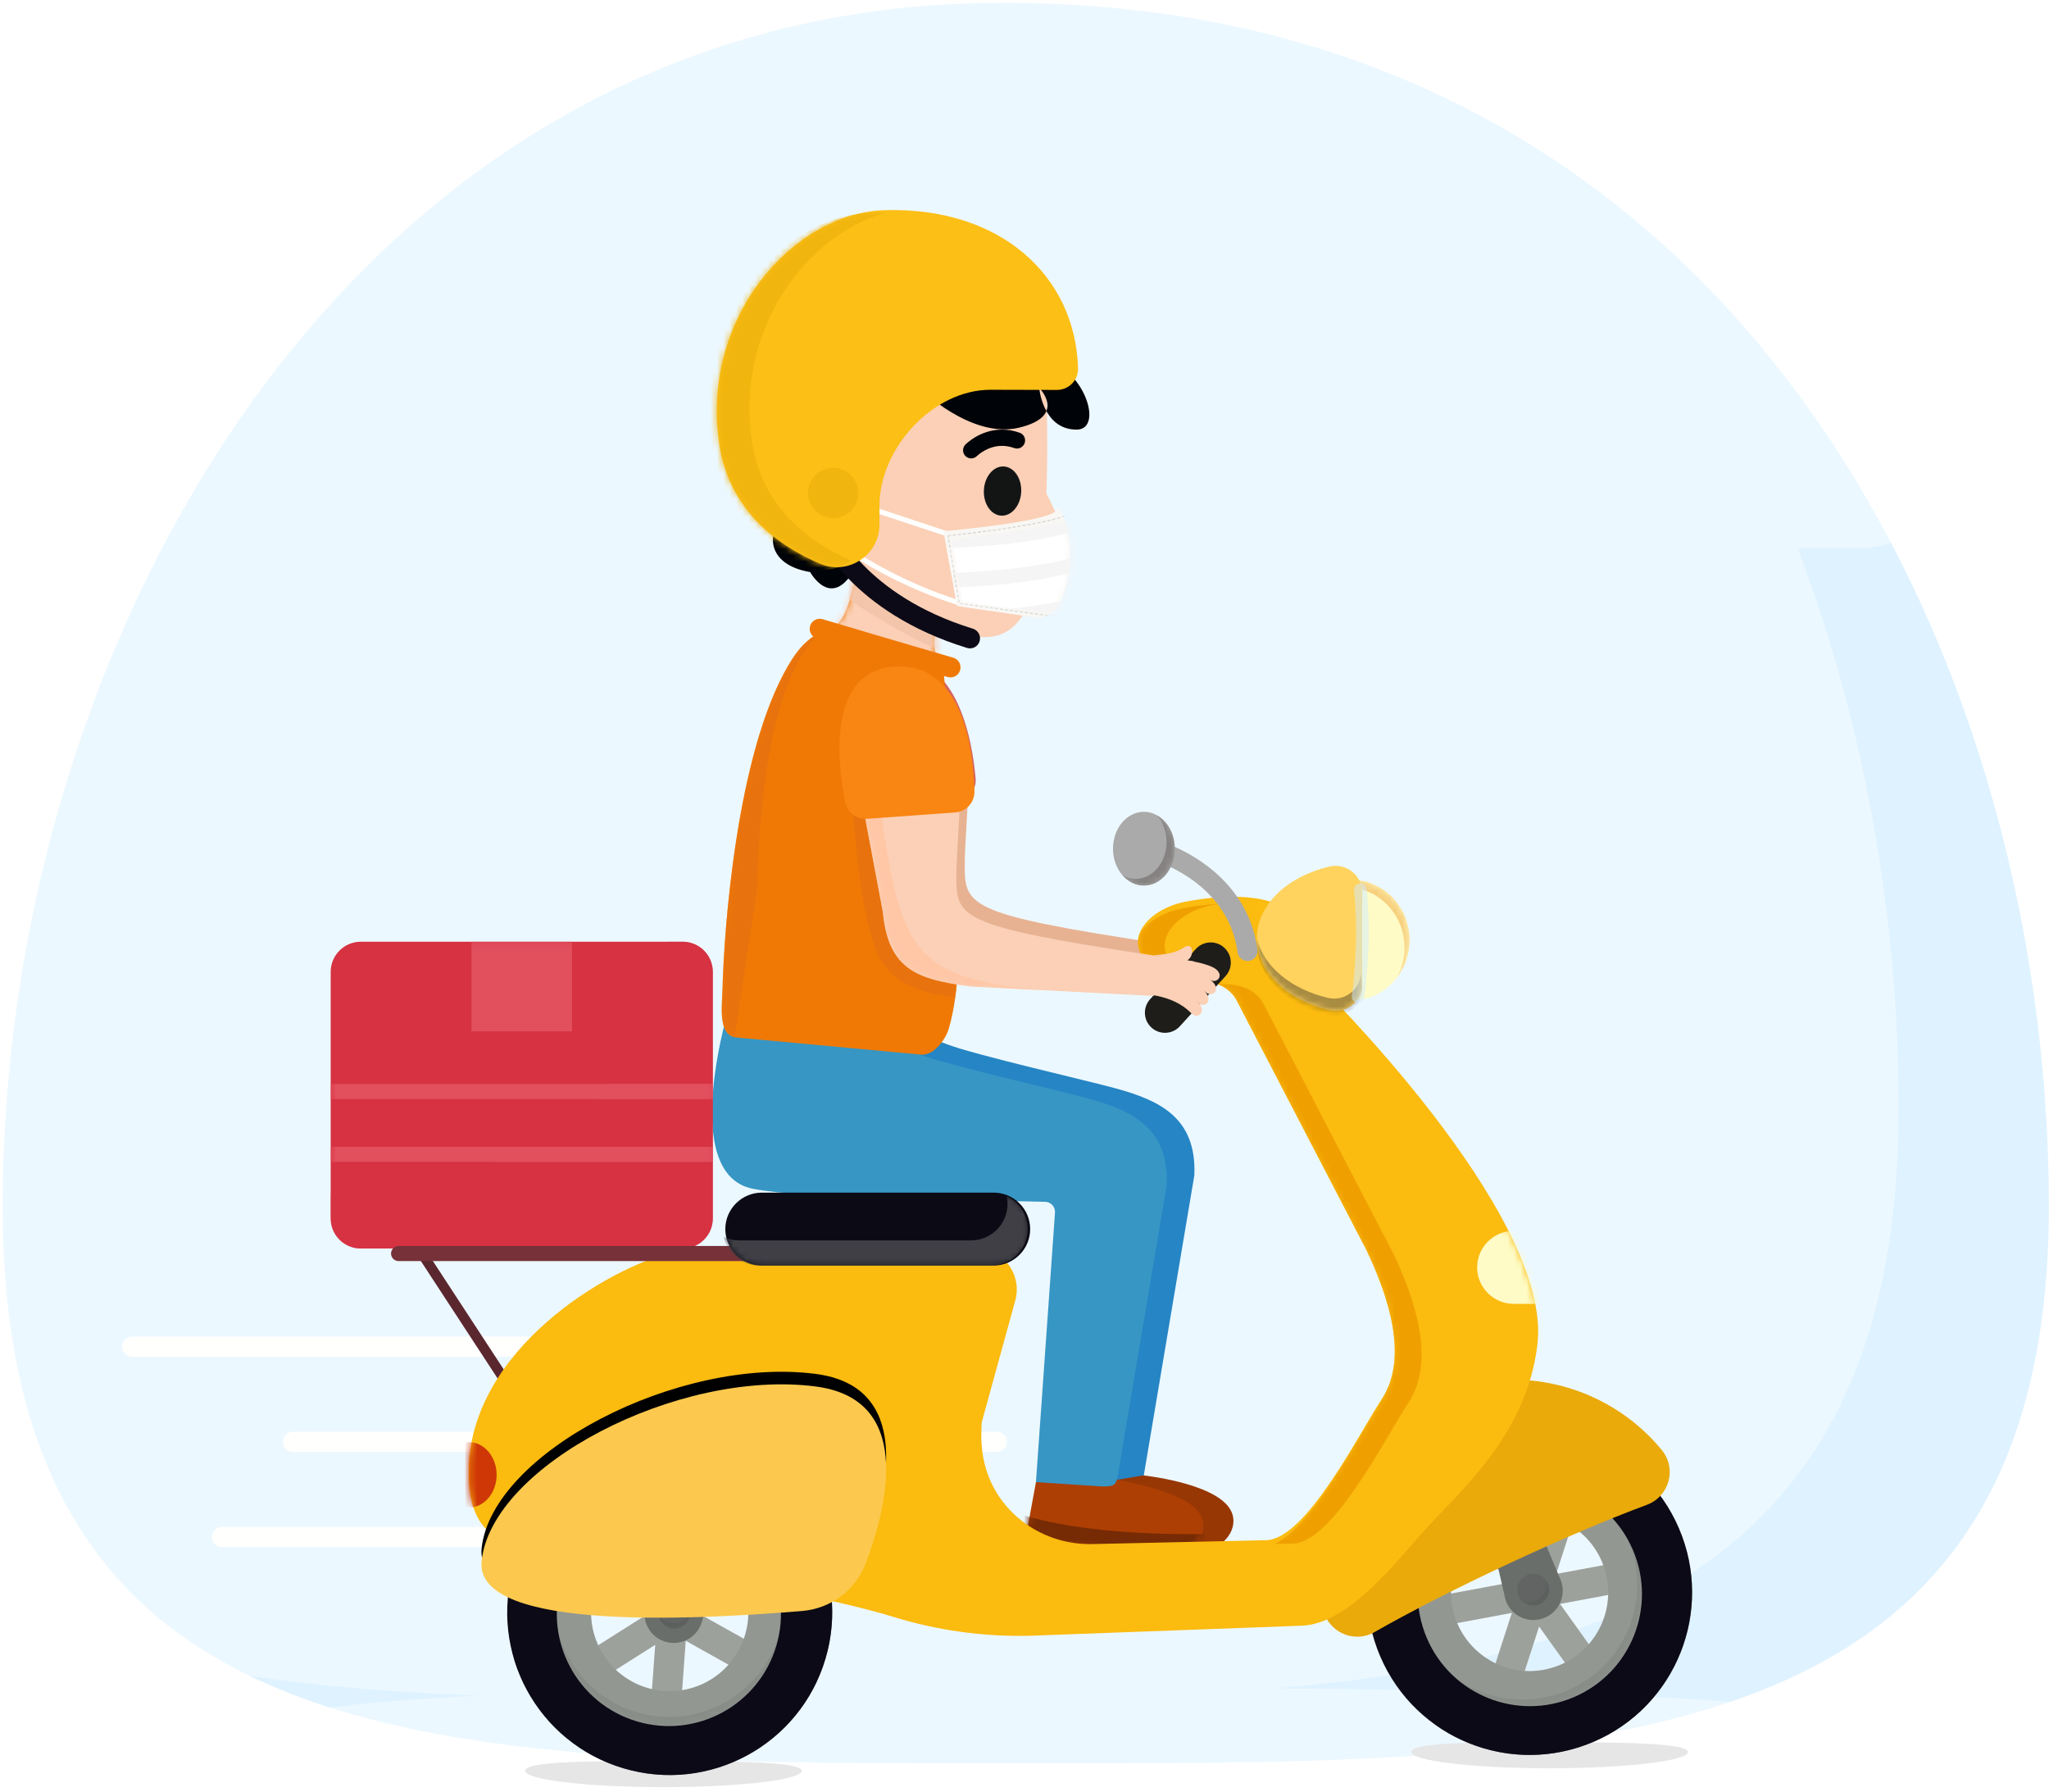 <?xml version="1.0" encoding="UTF-8"?>
<svg width="326px" height="285px" viewBox="0 0 326 285" version="1.1" xmlns="http://www.w3.org/2000/svg" xmlns:xlink="http://www.w3.org/1999/xlink">
    <!-- Generator: Sketch 63.1 (92452) - https://sketch.com -->
    <title>deliveryguy</title>
    <desc>Created with Sketch.</desc>
    <defs>
        <path d="M13.933,4.4408921e-15 C13.933,4.4408921e-15 24.8,1.134 27.6,5.134 C29.491,7.835 27.2,11.134 24.4,11.734 C21.6,12.334 -5.17452747e-12,9.334 -5.17452747e-12,9.334 L1.4,2.134" id="path-1"></path>
        <path d="M12.955,0.626 C12.955,0.626 25.555,2.226 28.355,6.226 C30.246,8.927 27.955,12.225 25.155,12.826 C22.355,13.426 0.755,10.426 0.755,10.426 L2.422,1.358 L12.955,0.626" id="path-3"></path>
        <path d="M14.992,30.891 C8.37,28.926 4.596,21.966 6.562,15.344 C8.527,8.723 15.488,4.949 22.109,6.914 C28.73,8.879 32.504,15.84 30.539,22.462 C28.574,29.082 21.613,32.857 14.992,30.891 M36.054,24.098 C38.924,14.431 33.414,4.269 23.747,1.399 C14.081,-1.47 3.918,4.041 1.049,13.707 C-1.82,23.374 3.69,33.535 13.357,36.405 C23.023,39.274 33.186,33.764 36.054,24.098" id="path-5"></path>
        <path d="M21.348,43.426 C11.909,40.625 6.528,30.702 9.33,21.262 C12.132,11.823 22.055,6.442 31.494,9.244 C40.934,12.046 46.314,21.969 43.512,31.408 C40.71,40.847 30.787,46.228 21.348,43.426 M51.335,33.458 C55.398,19.771 47.595,5.382 33.908,1.318 C20.221,-2.744 5.831,5.058 1.769,18.746 C-2.294,32.434 5.508,46.822 19.196,50.886 C32.883,54.948 47.273,47.146 51.335,33.458" id="path-7"></path>
        <path d="M5.229,4.561 C4.334,5.637 2.737,5.784 1.662,4.889 C0.586,3.994 0.438,2.397 1.334,1.322 C2.228,0.246 3.826,0.099 4.901,0.994 C5.977,1.888 6.123,3.486 5.229,4.561" id="path-9"></path>
        <path d="M23.49,30.4 C17.142,33.123 9.79,30.185 7.066,23.837 C4.344,17.49 7.282,10.137 13.63,7.414 C19.977,4.691 27.33,7.63 30.053,13.978 C32.775,20.325 29.837,27.678 23.49,30.4 M35.339,11.708 C31.364,2.442 20.63,-1.848 11.363,2.127 C2.096,6.102 -2.194,16.837 1.782,26.103 C5.757,35.37 16.491,39.66 25.758,35.685 C35.025,31.71 39.314,20.975 35.339,11.708" id="path-11"></path>
        <path d="M33.637,42.753 C24.588,46.634 14.106,42.446 10.225,33.397 C6.343,24.348 10.532,13.866 19.581,9.984 C28.63,6.102 39.112,10.291 42.994,19.34 C46.875,28.389 42.686,38.871 33.637,42.753 M50.318,15.914 C44.69,2.793 29.49,-3.282 16.369,2.347 C3.247,7.976 -2.826,23.176 2.802,36.298 C8.43,49.418 23.63,55.493 36.752,49.864 C49.874,44.235 55.947,29.035 50.318,15.914" id="path-13"></path>
        <path d="M56.62,49.002 L5.405,49.002 C2.758,49.002 0.613,46.857 0.613,44.21 L0.613,4.995 C0.613,2.349 2.758,0.202 5.405,0.202 L56.62,0.202 C59.267,0.202 61.413,2.349 61.413,4.995 L61.413,44.21 C61.413,46.857 59.267,49.002 56.62,49.002 L56.62,49.002 Z" id="path-15"></path>
        <path d="M18.665,10.345 C18.665,15.651 14.505,19.954 9.372,19.954 C4.24,19.954 0.079,15.651 0.079,10.345 C0.079,5.038 4.24,0.736 9.372,0.736 C14.505,0.736 18.665,5.038 18.665,10.345" id="path-17"></path>
        <path d="M135.013,13.802 C135.013,13.802 139.014,-3.482 114.413,0.992 C106.529,2.425 102.34,10.082 113.222,13.347 C115.18,13.934 119.813,12.736 122.213,16.47 C123.817,18.965 122.213,16.47 122.213,16.47 L143.013,56.47 C146.43,63.659 149.829,73.579 145.413,80.202 C141.855,85.538 133.425,102.496 127.013,102.602 L99.37,103.217 C91.706,103.387 84.662,98.569 82.465,91.225 C81.606,88.356 81.691,85.938 81.782,83.898 L87.13,64.49 C88.283,60.301 85.162,56.154 80.818,56.103 L31.813,57.002 C20.682,60.119 -1.002,73.728 0.213,93.402 C0.864,103.95 8.463,103.797 14.91,103.645 C17.153,103.591 19.257,103.538 20.879,103.936 C41.079,108.886 58.774,112.021 67.538,114.74 C74.617,116.937 82.003,117.979 89.413,117.802 L132.613,116.202 C139.919,116.029 147.289,106.593 152.153,101.138 C157.754,94.857 168.531,85.978 170.213,71.402 C172.613,50.602 135.013,13.802 135.013,13.802" id="path-19"></path>
        <path d="M127.6,256.263 C132.177,255.892 136.154,252.932 137.767,248.634 C141.382,239.01 145.162,222.547 129.789,220.55 C107.898,217.707 78.27,233.107 76.627,248.279 C75.363,259.949 113.22,257.431 127.6,256.263" id="path-21"></path>
        <filter x="-1.6%" y="-8.1%" width="103.1%" height="110.8%" filterUnits="objectBoundingBox" id="filter-22">
            <feOffset dx="0" dy="-2" in="SourceAlpha" result="shadowOffsetOuter1"></feOffset>
            <feColorMatrix values="0 0 0 0 0.933   0 0 0 0 0.655   0 0 0 0 0.012  0 0 0 1 0" type="matrix" in="shadowOffsetOuter1"></feColorMatrix>
        </filter>
        <path d="M42.903,11.712 L5.998,11.712 C2.809,11.712 0.198,9.102 0.198,5.912 C0.198,2.722 2.809,0.112 5.998,0.112 L42.903,0.112 C46.094,0.112 48.703,2.722 48.703,5.912 C48.703,9.102 46.094,11.712 42.903,11.712" id="path-23"></path>
        <path d="M17.528,18.962 C17.528,21.694 14.979,23.718 12.318,23.095 C5.61,21.525 0.764,17.002 0.764,11.67 C0.764,6.336 5.61,1.814 12.318,0.243 C14.979,-0.38 17.528,1.644 17.528,4.377 L17.528,18.962" id="path-25"></path>
        <path d="M5.679,3.27 C5.679,4.669 4.545,5.802 3.146,5.802 C1.747,5.802 0.613,4.669 0.613,3.27 C0.613,1.87 1.747,0.736 3.146,0.736 C4.545,0.736 5.679,1.87 5.679,3.27" id="path-27"></path>
        <path d="M10.113,6.202 C10.113,9.443 7.911,12.07 5.196,12.07 C2.481,12.07 0.279,9.443 0.279,6.202 C0.279,2.962 2.481,0.336 5.196,0.336 C7.911,0.336 10.113,2.962 10.113,6.202" id="path-29"></path>
        <path d="M2.461,75.405 C-0.19,74.815 0.488,70.34 0.555,67.626 C0.779,58.508 2.759,30.304 11.016,16.254 C12.551,13.642 14.294,11.41 18.15,10.058 C20.41,9.265 21.19,4.001 22.144,0.57 L36.022,7.626 C36.022,7.626 32.422,12.158 35.488,16.426 C36.451,17.765 36.279,42.526 36.279,42.526 C36.279,42.526 40.114,61.921 36.555,74.026 C35.984,75.967 33.934,78.517 31.945,78.137 L2.461,75.405" id="path-31"></path>
        <path d="M0.822,6.692 C-0.646,11.571 0.512,14.09 1.238,19.134 L4.467,36.305 C5.35,45.634 10.158,46.981 18.35,48.118 L47.488,49.626 L52.955,44.358 L54.022,44.158 C18.079,38.87 16.224,37.768 16.154,31.322 C16.142,30.151 16.18,28.98 16.245,27.81 L16.642,20.628 C16.387,17.375 16.263,14.112 16.35,10.85 C16.482,5.906 15.538,3.972 9.088,1.358 C5.234,-0.203 2.45,1.276 0.822,6.692" id="path-33"></path>
        <path d="M54.555,29.226 L44.016,29.201 C34.82,29.18 26.292,38.542 26.321,47.738 L26.33,50.607 C26.346,55.478 21.38,58.784 16.895,56.883 C10.315,54.094 2.446,48.559 0.836,37.822 C-2.177,17.726 12.653,1.058 27.135,0.63 C45.694,0.082 57.5,11.175 57.922,25.788 C57.978,27.675 56.442,29.23 54.555,29.226" id="path-35"></path>
        <path d="M0.5,4.499 C0.5,4.499 18.361,2.975 18.572,0.986 C18.762,-0.812 22.89,8.33 18.877,16.13 C18.12,17.602 16.508,18.433 14.87,18.191 L2.658,16.393 L0.5,4.499" id="path-37"></path>
    </defs>
    <g id="Page-1" stroke="none" stroke-width="1" fill="none" fill-rule="evenodd">
        <g id="Enter-Pincode" transform="translate(-557, -143)">
            <g id="deliveryguy" transform="translate(557, 143)">
                <path d="M325.977,191.855 C325.977,281.754 251.821,280.489 161.922,280.489 C72.022,280.489 0.423,281.754 0.423,191.855 C0.423,101.956 55.664,2.482 156.073,0.501 C274.041,-1.826 325.977,101.956 325.977,191.855" id="Fill-4" fill="#D0EDFF" opacity="0.4"></path>
                <g id="Group-7" transform="translate(39, 86)" fill="#ABDCFF" opacity="0.2">
                    <path d="M13.513,185.632 C9.002,184.194 4.733,182.524 0.722,180.582 C12.07,182.287 24.326,183.217 37.297,183.723 C27.885,184.179 19.867,184.797 13.513,185.632 M236.339,184.702 C232.561,184.418 228.487,184.17 224.146,183.953 C228.053,179.303 230.222,173.382 230.219,167.281 C230.218,166.282 230.16,165.279 230.041,164.277 C250.779,150.749 263.079,128.098 263.079,90.178 C263.079,60.666 257.864,29.749 246.997,1.183 L257.144,1.183 C258.194,1.183 259.219,1.059 260.202,0.824 C260.766,0.689 261.316,0.518 261.85,0.312 C278.895,32.74 286.977,70.376 286.977,105.855 C286.977,151.957 267.465,174.085 236.339,184.702 M183.646,182.784 C177.209,182.69 170.544,182.622 163.7,182.575 C170.05,182.046 176.198,181.358 182.104,180.463 C182.58,181.271 183.095,182.045 183.646,182.784 M204.366,179.816 C204.107,179.816 203.85,179.808 203.593,179.792 L204.986,175.492 C205.772,175.258 206.556,175.015 207.33,174.767 L209.983,178.478 C209.756,178.591 209.526,178.699 209.29,178.8 C207.682,179.49 206.01,179.816 204.366,179.816 M198.941,178.578 C198.338,178.289 197.759,177.951 197.208,177.568 C197.958,177.39 198.706,177.206 199.446,177.018 L198.941,178.578 M213.78,175.536 L212.067,173.141 C213.442,172.634 214.794,172.106 216.122,171.553 C215.598,173.006 214.807,174.359 213.78,175.536" id="Fill-5"></path>
                </g>
                <path d="M127.555,281.68 C127.555,283.116 117.705,284.28 105.555,284.28 C93.405,284.28 83.555,283.116 83.555,281.68 C83.555,280.245 92.412,280.123 104.562,280.123 C116.713,280.123 127.555,280.245 127.555,281.68" id="Fill-8" fill="#E6E6E7"></path>
                <path d="M268.555,278.68 C268.555,280.116 258.705,281.28 246.555,281.28 C234.405,281.28 224.555,280.116 224.555,278.68 C224.555,277.245 233.412,277.123 245.562,277.123 C257.713,277.123 268.555,277.245 268.555,278.68" id="Fill-8-Copy" fill="#E6E6E7"></path>
                <path d="M21.013,215.802 L133.013,215.802 C133.896,215.802 134.613,215.086 134.613,214.202 C134.613,213.319 133.896,212.602 133.013,212.602 L21.013,212.602 C20.129,212.602 19.413,213.319 19.413,214.202 C19.413,215.086 20.129,215.802 21.013,215.802" id="Fill-9" fill="#FFFFFE"></path>
                <path d="M46.613,230.949 L158.613,230.949 C159.496,230.949 160.213,230.233 160.213,229.349 C160.213,228.466 159.496,227.749 158.613,227.749 L46.613,227.749 C45.729,227.749 45.013,228.466 45.013,229.349 C45.013,230.233 45.729,230.949 46.613,230.949" id="Fill-10" fill="#FFFFFE"></path>
                <path d="M35.302,246.095 L147.302,246.095 C148.186,246.095 148.902,245.379 148.902,244.495 C148.902,243.612 148.186,242.895 147.302,242.895 L35.302,242.895 C34.419,242.895 33.702,243.612 33.702,244.495 C33.702,245.379 34.419,246.095 35.302,246.095" id="Fill-11" fill="#FFFFFE"></path>
                <path d="M138.442,129.314 C136.782,129.542 135.215,128.495 134.79,126.874 C133.155,120.624 130.568,106.085 141.475,104.846 C152.217,103.626 154.666,117.463 155.226,123.859 C155.378,125.613 154.118,127.174 152.374,127.412 L138.442,129.314" id="Fill-12" fill="#D46361"></path>
                <path d="M168.955,236.026 L181.755,236.026 L190.022,186.958 C190.424,177.698 184.347,175.011 177.526,173.133 C173.018,171.891 155.11,167.812 150.745,166.137 L142.022,162.958 C128.725,166.043 120.555,158.026 120.555,158.026 C120.555,158.026 112.155,185.092 124.155,187.492 C132.42,189.145 158.632,189.254 170.698,189.574 C171.63,189.599 172.342,190.412 172.247,191.341 L168.955,236.026" id="Fill-13" fill="#2585C5"></path>
                <g id="Fill-17" transform="translate(167.955, 234.692)">
                    <mask id="mask-2" fill="white">
                        <use xlink:href="#path-1"></use>
                    </mask>
                    <use id="Mask" fill="#973704" xlink:href="#path-1"></use>
                </g>
                <path d="M175.355,235.026 C175.355,235.026 187.955,236.626 190.755,240.626 C192.646,243.327 190.355,246.626 187.555,247.226 C184.755,247.826 163.155,244.826 163.155,244.826 L164.822,235.758" id="Fill-16" fill="#AE3F04"></path>
                <g id="Group-20" transform="translate(162.4, 234.4)">
                    <mask id="mask-4" fill="white">
                        <use xlink:href="#path-3"></use>
                    </mask>
                    <g id="Clip-18"></g>
                    <path d="M-3.245,7.026 L-0.845,6.226 C10.555,10.026 26.46,9.626 30.555,9.626 L33.155,10.026 L28.355,15.426 L-2.245,10.026 L-3.245,7.026" id="Fill-19" fill="#762B04" mask="url(#mask-4)"></path>
                </g>
                <path d="M137.065,110.435 C135.598,115.314 137.846,121.024 138.572,126.066 L141.801,143.238 C142.682,152.566 147.492,153.914 155.684,155.052 L184.822,156.558 L190.288,151.292 L191.355,151.092 C155.412,145.804 153.558,144.701 153.487,138.256 C153.474,137.085 153.513,135.913 153.578,134.743 L153.976,127.561 C153.721,124.309 150.334,121.42 150.422,118.158 C150.554,113.214 150.687,105.915 144.238,103.302 C140.382,101.74 138.693,105.019 137.065,110.435" id="Fill-21" fill="#E7B292"></path>
                <path d="M164.822,235.758 L175.298,236.45 C176.928,236.45 177.553,236.449 177.824,234.842 L185.622,188.558 C186.024,179.298 179.947,176.611 173.126,174.733 C168.618,173.492 150.71,169.412 146.345,167.737 L137.622,164.558 C124.325,167.643 116.155,159.625 116.155,159.625 C116.155,159.625 107.755,186.692 119.755,189.092 C128.02,190.745 154.232,190.854 166.298,191.174 C167.23,191.199 167.942,192.012 167.847,192.941 L164.822,235.758" id="Fill-22" fill="#3796C4"></path>
                <path d="M65.943,199.041 L79.543,219.841 C79.785,220.21 80.281,220.314 80.65,220.072 C81.02,219.83 81.124,219.334 80.882,218.965 L67.282,198.165 C67.041,197.795 66.545,197.691 66.175,197.933 C65.805,198.175 65.702,198.67 65.943,199.041" id="Fill-26" fill="#5B272F"></path>
                <polyline id="Fill-27" fill="#9DA19C" points="95.761 267.014 93.195 262.957 118.213 247.136 120.778 251.193 95.761 267.014"></polyline>
                <polyline id="Fill-28" fill="#9DA19C" points="92.896 251.949 95.238 247.759 121.078 262.201 118.736 266.39 92.896 251.949"></polyline>
                <polyline id="Fill-29" fill="#9DA19C" points="105.673 242.137 110.46 242.487 108.3 272.013 103.513 271.662 105.673 242.137"></polyline>
                <path d="M102.992,268.491 C96.37,266.526 92.596,259.566 94.562,252.944 C96.527,246.323 103.488,242.549 110.109,244.514 C116.73,246.479 120.504,253.44 118.539,260.062 C116.574,266.682 109.613,270.457 102.992,268.491 M124.054,261.698 C126.924,252.031 121.414,241.869 111.747,238.999 C102.081,236.13 91.918,241.641 89.049,251.307 C86.18,260.974 91.69,271.135 101.357,274.005 C111.023,276.874 121.186,271.364 124.054,261.698" id="Fill-30" fill="#929792"></path>
                <g id="Group-33" transform="translate(88, 237.6)">
                    <mask id="mask-6" fill="white">
                        <use xlink:href="#path-5"></use>
                    </mask>
                    <g id="Clip-32"></g>
                    <path d="M36.46,25.011 C37.457,21.654 37.441,18.237 36.592,15.086 C36.879,17.485 36.695,19.98 35.964,22.443 C33.094,32.11 22.933,37.619 13.266,34.75 C6.957,32.878 2.421,27.898 0.826,21.978 C1.666,28.992 6.559,35.181 13.762,37.319 C23.429,40.188 33.591,34.678 36.46,25.011" id="Fill-31" fill="#898D88" mask="url(#mask-6)"></path>
                </g>
                <path d="M101.348,273.826 C91.909,271.025 86.528,261.102 89.33,251.662 C92.132,242.223 102.055,236.842 111.494,239.644 C120.934,242.446 126.314,252.369 123.512,261.808 C120.71,271.247 110.787,276.628 101.348,273.826 M131.335,263.858 C135.398,250.171 127.595,235.782 113.908,231.718 C100.221,227.656 85.831,235.458 81.769,249.146 C77.706,262.834 85.508,277.222 99.196,281.286 C112.883,285.348 127.273,277.546 131.335,263.858" id="Fill-34" fill="#0C0A16"></path>
                <g id="Group-37" transform="translate(80, 230.4)">
                    <mask id="mask-8" fill="white">
                        <use xlink:href="#path-7"></use>
                    </mask>
                    <g id="Clip-36"></g>
                    <path d="M26.562,51.961 C24.127,51.961 21.65,51.614 19.196,50.886 C10.585,48.33 4.303,41.686 1.839,33.703 C1.326,31.735 1.041,29.696 1.006,27.624 C2.602,37.04 9.371,45.206 19.144,48.107 C21.598,48.836 24.075,49.183 26.511,49.183 C37.66,49.182 47.95,41.914 51.284,30.681 C51.898,28.61 52.24,26.523 52.332,24.458 C52.341,24.454 52.349,24.449 52.358,24.444 C52.393,24.986 52.41,25.53 52.41,26.076 C52.412,28.517 52.066,30.999 51.335,33.458 C48.001,44.692 37.712,51.962 26.562,51.961" id="Fill-35" fill="#0C0A16" mask="url(#mask-8)"></path>
                </g>
                <path d="M111.731,257.745 L116.226,243.214 C116.916,241.507 116.09,239.565 114.384,238.875 C112.677,238.186 110.734,239.01 110.045,240.718 L103.188,254.294 C103.068,254.496 102.958,254.706 102.866,254.93 C101.902,257.321 103.056,260.04 105.446,261.006 C107.836,261.97 110.555,260.816 111.521,258.426 C111.611,258.202 111.678,257.974 111.731,257.745" id="Fill-38" fill="#6A6E6B"></path>
                <path d="M109.229,258.161 C108.334,259.237 106.737,259.384 105.662,258.489 C104.586,257.594 104.438,255.997 105.334,254.922 C106.228,253.846 107.826,253.699 108.901,254.594 C109.977,255.488 110.123,257.086 109.229,258.161" id="Fill-39" fill="#616462"></path>
                <g id="Group-42" transform="translate(104, 253.6)">
                    <mask id="mask-10" fill="white">
                        <use xlink:href="#path-9"></use>
                    </mask>
                    <g id="Clip-41"></g>
                    <path d="M3.182,5.466 C3.125,5.466 3.069,5.464 3.012,5.461 C2.531,5.41 2.061,5.221 1.662,4.889 C1.28,4.572 1.015,4.166 0.873,3.727 C0.967,3.727 1.064,3.727 1.158,3.727 C1.243,3.819 1.335,3.907 1.434,3.99 C1.97,4.435 2.621,4.653 3.268,4.653 C4.069,4.653 4.864,4.319 5.43,3.674 C5.522,3.671 5.617,3.669 5.709,3.666 C5.614,3.985 5.454,4.29 5.229,4.561 C5.106,4.709 4.97,4.839 4.823,4.951 C4.335,5.292 3.76,5.466 3.182,5.466" id="Fill-40" fill="#5A5E5C" mask="url(#mask-10)"></path>
                </g>
                <polyline id="Fill-43" fill="#9DA19C" points="241.785 268.288 237.218 266.809 246.337 238.648 250.903 240.127 241.785 268.288"></polyline>
                <polyline id="Fill-44" fill="#9DA19C" points="229.95 258.537 229.07 253.818 258.173 248.399 259.051 253.118 229.95 258.537"></polyline>
                <polyline id="Fill-45" fill="#9DA19C" points="233.499 242.823 237.404 240.031 254.622 264.113 250.718 266.905 233.499 242.823"></polyline>
                <path d="M248.29,264.8 C241.942,267.523 234.59,264.585 231.866,258.237 C229.144,251.89 232.082,244.537 238.43,241.814 C244.777,239.091 252.13,242.03 254.853,248.378 C257.575,254.725 254.637,262.078 248.29,264.8 M260.139,246.108 C256.164,236.842 245.43,232.552 236.163,236.527 C226.896,240.502 222.606,251.237 226.582,260.503 C230.557,269.77 241.291,274.06 250.558,270.085 C259.825,266.11 264.114,255.375 260.139,246.108" id="Fill-46" fill="#929792"></path>
                <g id="Group-49" transform="translate(224.8, 234.4)">
                    <mask id="mask-12" fill="white">
                        <use xlink:href="#path-11"></use>
                    </mask>
                    <g id="Clip-48"></g>
                    <path d="M36.236,12.151 C34.855,8.933 32.658,6.316 29.99,4.436 C31.745,6.097 33.198,8.133 34.212,10.494 C38.186,19.761 33.897,30.495 24.63,34.47 C18.582,37.065 11.91,36.137 6.899,32.604 C12.03,37.461 19.749,39.09 26.654,36.128 C35.921,32.153 40.21,21.418 36.236,12.151" id="Fill-47" fill="#898D88" mask="url(#mask-12)"></path>
                </g>
                <path d="M250.437,269.953 C241.388,273.834 230.906,269.646 227.025,260.597 C223.143,251.548 227.332,241.066 236.381,237.184 C245.43,233.302 255.912,237.491 259.794,246.54 C263.675,255.589 259.486,266.071 250.437,269.953 M267.118,243.114 C261.49,229.993 246.29,223.918 233.169,229.547 C220.047,235.176 213.974,250.376 219.602,263.498 C225.23,276.618 240.43,282.693 253.552,277.064 C266.674,271.435 272.747,256.235 267.118,243.114" id="Fill-50" fill="#0C0A16"></path>
                <g id="Group-53" transform="translate(216.8, 227.2)">
                    <mask id="mask-14" fill="white">
                        <use xlink:href="#path-13"></use>
                    </mask>
                    <g id="Clip-52"></g>
                    <path d="M26.573,51.964 C21.524,51.964 16.598,50.476 12.415,47.747 C10.763,46.564 9.242,45.18 7.893,43.61 C12.571,47.625 18.574,49.861 24.762,49.861 C28.16,49.86 31.615,49.186 34.936,47.761 C48.058,42.132 54.132,26.933 48.503,13.811 C48.086,12.839 47.617,11.907 47.1,11.014 C47.191,10.929 47.279,10.84 47.364,10.749 C48.521,12.319 49.517,14.045 50.318,15.914 C51.742,19.233 52.418,22.685 52.419,26.081 C52.424,36.112 46.554,45.659 36.752,49.864 C33.428,51.29 29.974,51.965 26.573,51.964" id="Fill-51" fill="#0C0A16" mask="url(#mask-14)"></path>
                </g>
                <path d="M248.138,250.949 L242.302,236.903 C241.74,235.15 239.864,234.184 238.11,234.746 C236.358,235.306 235.391,237.183 235.953,238.937 L239.362,253.759 C239.399,253.991 239.448,254.223 239.522,254.454 C240.308,256.909 242.935,258.261 245.39,257.475 C247.844,256.689 249.197,254.062 248.411,251.607 C248.337,251.377 248.242,251.159 248.138,250.949" id="Fill-54" fill="#6A6E6B"></path>
                <path d="M108.62,198.602 L57.405,198.602 C54.758,198.602 52.613,196.457 52.613,193.81 L52.613,154.595 C52.613,151.949 54.758,149.802 57.405,149.802 L108.62,149.802 C111.267,149.802 113.413,151.949 113.413,154.595 L113.413,193.81 C113.413,196.457 111.267,198.602 108.62,198.602" id="Fill-55" fill="#D63242"></path>
                <g id="Group-65" transform="translate(52, 149.6)">
                    <mask id="mask-16" fill="white">
                        <use xlink:href="#path-15"></use>
                    </mask>
                    <g id="Clip-57"></g>
                    <polygon id="Fill-56" fill="#E24F5D" mask="url(#mask-16)" points="23.013 14.45 39.013 14.45 39.013 0.202 23.013 0.202"></polygon>
                    <polygon id="Fill-58" fill="#E24F5D" mask="url(#mask-16)" points="0.613 25.226 61.413 25.226 61.413 22.826 0.613 22.826"></polygon>
                    <polygon id="Fill-59" fill="#E24F5D" mask="url(#mask-16)" points="0.613 35.225 61.413 35.225 61.413 32.826 0.613 32.826"></polygon>
                    <path d="M56.62,49.002 L5.405,49.002 C2.758,49.002 0.613,46.857 0.613,44.21 L0.613,40.25 C11.037,39.686 19.446,37.854 26.226,35.225 L61.413,35.225 L61.413,44.21 C61.413,46.857 59.267,49.002 56.62,49.002" id="Fill-60" fill="#D63242" mask="url(#mask-16)"></path>
                    <path d="M61.413,32.826 L31.578,32.826 C35.916,30.588 39.435,27.99 42.282,25.226 L61.413,25.226 L61.413,32.826" id="Fill-61" fill="#D63242" mask="url(#mask-16)"></path>
                    <path d="M61.413,22.826 L44.558,22.826 C51.559,14.786 53.588,5.826 54.118,0.202 L56.62,0.202 C59.267,0.202 61.413,2.349 61.413,4.995 L61.413,22.826" id="Fill-62" fill="#D63242" mask="url(#mask-16)"></path>
                    <path d="M61.413,25.226 L42.282,25.226 C43.094,24.438 43.851,23.636 44.558,22.826 L61.413,22.826 L61.413,25.226" id="Fill-63" fill="#E24F5D" mask="url(#mask-16)"></path>
                    <path d="M61.413,35.225 L26.226,35.225 C28.135,34.485 29.918,33.681 31.578,32.826 L61.413,32.826 L61.413,35.225" id="Fill-64" fill="#E24F5D" mask="url(#mask-16)"></path>
                </g>
                <path d="M224.265,149.545 C224.265,154.851 220.105,159.154 214.972,159.154 C209.84,159.154 205.679,154.851 205.679,149.545 C205.679,144.238 209.84,139.936 214.972,139.936 C220.105,139.936 224.265,144.238 224.265,149.545" id="Fill-66" fill="#FEFBC6"></path>
                <g id="Group-69" transform="translate(205.6, 139.2)">
                    <mask id="mask-18" fill="white">
                        <use xlink:href="#path-17"></use>
                    </mask>
                    <g id="Clip-68"></g>
                    <path d="M16.563,16.431 C17.386,14.998 17.865,13.331 17.865,11.545 C17.865,6.238 13.705,1.936 8.572,1.936 C6.142,1.936 3.938,2.908 2.282,4.486 C2.602,3.954 2.971,3.455 3.383,2.998 C5,1.586 7.09,0.736 9.372,0.736 C14.505,0.736 18.665,5.038 18.665,10.345 C18.665,12.654 17.877,14.774 16.563,16.431" id="Fill-67" fill="#F7D07E" mask="url(#mask-18)"></path>
                </g>
                <path d="M227.675,222.35 C214.696,228.414 207.946,242.396 210.49,255.854 C211.196,259.586 215.385,261.501 218.684,259.618 C230.416,252.921 249.37,244.071 262.034,239.366 C265.594,238.042 266.811,233.602 264.402,230.666 C255.712,220.079 240.654,216.285 227.675,222.35" id="Fill-70" fill="#E9AA0A"></path>
                <path d="M209.413,156.202 C209.413,156.202 213.414,138.918 188.813,143.392 C180.929,144.825 176.74,152.482 187.622,155.747 C189.58,156.334 194.213,155.136 196.613,158.87 C198.217,161.365 196.613,158.87 196.613,158.87 L217.413,198.87 C220.83,206.059 224.229,215.979 219.813,222.602 C216.255,227.938 207.825,244.896 201.413,245.002 L173.77,245.617 C166.106,245.787 159.062,240.969 156.865,233.625 C156.006,230.756 156.091,228.338 156.182,226.298 L161.53,206.89 C162.683,202.701 159.562,198.554 155.218,198.503 L106.213,199.402 C95.082,202.519 73.398,216.128 74.613,235.802 C75.264,246.35 82.863,246.197 89.31,246.045 C91.553,245.991 93.657,245.938 95.279,246.336 C115.479,251.286 133.174,254.421 141.938,257.14 C149.017,259.337 156.403,260.379 163.813,260.202 L207.013,258.602 C214.319,258.429 221.689,248.993 226.553,243.538 C232.154,237.257 242.931,228.378 244.613,213.802 C247.013,193.002 209.413,156.202 209.413,156.202" id="Fill-74" fill="#FBBB0F"></path>
                <g id="Group-80" transform="translate(74.4, 142.4)">
                    <mask id="mask-20" fill="white">
                        <use xlink:href="#path-19"></use>
                    </mask>
                    <g id="Clip-76"></g>
                    <path d="M4.613,92.202 C4.613,95.074 2.642,97.402 0.213,97.402 C-2.218,97.402 -4.187,95.074 -4.187,92.202 C-4.187,89.331 -2.218,87.002 0.213,87.002 C2.642,87.002 4.613,89.331 4.613,92.202" id="Fill-75" fill="#CF3806" mask="url(#mask-20)"></path>
                    <path d="M128.365,103.201 C134.457,100.429 141.662,86.096 144.879,81.27 C145.259,80.7 145.581,80.106 145.85,79.492 C147.031,77.406 147.512,75.033 147.514,72.544 C147.517,67.152 145.269,61.216 143.013,56.47 L122.213,16.47 C121.446,15.278 120.453,14.588 119.39,14.183 L119.471,14.094 C121.704,14.178 124.703,14.24 126.479,17.002 L147.279,57.002 C150.698,64.192 154.095,74.112 149.679,80.736 C146.122,86.072 137.691,103.029 131.279,103.136 L128.365,103.201" id="Fill-77" fill="#EFA000" mask="url(#mask-20)"></path>
                    <path d="M111.395,9.932 C109.887,9.707 108.442,9.489 107.066,9.278 C106.774,8.7 106.638,8.107 106.639,7.518 C106.64,7.052 106.726,6.588 106.89,6.134 C108.121,4.227 110.699,2.637 113.879,2.058 C116.017,1.67 117.926,1.454 119.653,1.369 C119.326,1.422 119.016,1.464 118.679,1.525 C113.219,2.518 109.53,6.495 111.395,9.932" id="Fill-78" fill="#EFA000" mask="url(#mask-20)"></path>
                    <path d="M175.613,65.002 L166.413,65.002 C163.222,65.002 160.613,62.393 160.613,59.202 C160.613,56.013 163.222,53.402 166.413,53.402 L175.613,53.402 C178.802,53.402 181.413,56.013 181.413,59.202 C181.413,62.393 178.802,65.002 175.613,65.002" id="Fill-79" fill="#FEFBC6" mask="url(#mask-20)"></path>
                </g>
                <g id="Fill-81">
                    <use fill="black" fill-opacity="1" filter="url(#filter-22)" xlink:href="#path-21"></use>
                    <use fill="#FCC94E" fill-rule="evenodd" xlink:href="#path-21"></use>
                </g>
                <path d="M121.813,200.602 L63.413,200.602 C62.753,200.602 62.213,200.062 62.213,199.402 C62.213,198.742 62.753,198.202 63.413,198.202 L121.813,198.202 C122.473,198.202 123.013,198.742 123.013,199.402 C123.013,200.062 122.473,200.602 121.813,200.602" id="Fill-85" fill="#763139"></path>
                <path d="M158.103,201.312 L121.198,201.312 C118.009,201.312 115.398,198.702 115.398,195.512 C115.398,192.322 118.009,189.712 121.198,189.712 L158.103,189.712 C161.294,189.712 163.903,192.322 163.903,195.512 C163.903,198.702 161.294,201.312 158.103,201.312" id="Fill-86" fill="#0C0A15"></path>
                <g id="Group-89" transform="translate(115.2, 189.6)">
                    <mask id="mask-24" fill="white">
                        <use xlink:href="#path-23"></use>
                    </mask>
                    <g id="Clip-88"></g>
                    <path d="M44.966,0.671 C45.054,1.072 45.103,1.486 45.103,1.912 C45.103,5.102 42.494,7.712 39.303,7.712 L2.398,7.712 C1.518,7.712 0.686,7.508 -0.063,7.153 C0.509,9.751 2.834,11.712 5.598,11.712 L42.503,11.712 C45.694,11.712 48.303,9.102 48.303,5.912 C48.303,3.602 46.932,1.602 44.966,0.671" id="Fill-87" fill="#3F3F45" mask="url(#mask-24)"></path>
                </g>
                <path d="M216.728,156.562 C216.728,159.294 214.179,161.318 211.518,160.695 C204.81,159.125 199.964,154.602 199.964,149.27 C199.964,143.936 204.81,139.414 211.518,137.843 C214.179,137.22 216.728,139.244 216.728,141.977 L216.728,156.562" id="Fill-90" fill="#FFD35E"></path>
                <g id="Group-93" transform="translate(199.2, 137.6)">
                    <mask id="mask-26" fill="white">
                        <use xlink:href="#path-25"></use>
                    </mask>
                    <g id="Clip-92"></g>
                    <path d="M17.319,17.006 C17.319,19.739 14.77,21.762 12.11,21.139 C6.282,19.775 1.865,16.182 0.803,11.766 C0.785,12 0.764,12.233 0.764,12.47 C0.764,17.802 5.61,22.325 12.318,23.895 C14.979,24.518 17.528,22.494 17.528,19.762" id="Fill-91" fill-opacity="0.382" fill="#1C1A16" mask="url(#mask-26)"></path>
                </g>
                <path d="M190.258,150.958 L182.989,158.937 C181.799,160.243 181.894,162.267 183.2,163.458 C184.506,164.648 186.53,164.554 187.721,163.247 L194.99,155.267 C196.179,153.961 196.085,151.937 194.778,150.746 C193.472,149.557 191.448,149.65 190.258,150.958" id="Fill-94" fill="#1E1D1A"></path>
                <path d="M246.479,252.87 C246.479,254.269 245.345,255.402 243.946,255.402 C242.547,255.402 241.413,254.269 241.413,252.87 C241.413,251.47 242.547,250.336 243.946,250.336 C245.345,250.336 246.479,251.47 246.479,252.87" id="Fill-95" fill="#616462"></path>
                <g id="Group-98" transform="translate(240.8, 249.6)">
                    <mask id="mask-28" fill="white">
                        <use xlink:href="#path-27"></use>
                    </mask>
                    <g id="Clip-97"></g>
                    <path d="M3.146,5.802 C2.443,5.802 1.808,5.517 1.349,5.054 C1.673,5.185 2.026,5.256 2.397,5.256 C3.982,5.256 5.266,3.971 5.266,2.386 C5.266,2.179 5.243,1.979 5.2,1.786 C5.502,2.203 5.679,2.715 5.679,3.27 C5.679,3.461 5.658,3.648 5.618,3.827 C5.445,4.458 5.062,5.001 4.55,5.378 C4.149,5.646 3.666,5.802 3.146,5.802" id="Fill-96" fill="#5A5E5C" mask="url(#mask-28)"></path>
                </g>
                <path d="M184.148,137.067 L184.216,136.844 L184.146,137.066 L184.148,137.067 L184.216,136.844 L184.146,137.066 C184.222,137.087 187.14,138.017 190.134,140.289 C191.631,141.423 193.147,142.886 194.37,144.724 C195.593,146.564 196.532,148.773 196.894,151.475 C197.01,152.351 197.815,152.966 198.69,152.85 C199.566,152.733 200.182,151.929 200.066,151.053 C199.633,147.795 198.462,145.063 196.964,142.846 C194.713,139.517 191.758,137.33 189.375,135.96 C186.99,134.59 185.159,134.031 185.078,134.005 C184.232,133.749 183.338,134.226 183.082,135.071 C182.825,135.917 183.302,136.81 184.148,137.067" id="Fill-99" fill="#AAAAAA"></path>
                <path d="M186.913,135.002 C186.913,138.243 184.711,140.87 181.996,140.87 C179.281,140.87 177.079,138.243 177.079,135.002 C177.079,131.762 179.281,129.136 181.996,129.136 C184.711,129.136 186.913,131.762 186.913,135.002" id="Fill-100" fill="#AAAAAA"></path>
                <g id="Group-103" transform="translate(176.8, 128.8)">
                    <mask id="mask-30" fill="white">
                        <use xlink:href="#path-29"></use>
                    </mask>
                    <g id="Clip-102"></g>
                    <path d="M7.271,0.89 C8.212,1.958 8.802,3.464 8.802,5.136 C8.802,8.376 6.6,11.002 3.885,11.002 C3.142,11.002 2.441,10.801 1.81,10.449 C2.691,11.45 3.882,12.07 5.196,12.07 C7.911,12.07 10.113,9.443 10.113,6.202 C10.113,3.849 8.948,1.824 7.271,0.89" id="Fill-101" fill="#868282" mask="url(#mask-30)"></path>
                </g>
                <path d="M124.485,83.29 C123.054,82.767 120.495,89.579 128.896,90.998 C128.896,90.998 133.25,99.002 137.578,86.891" id="Fill-104" fill="#000307"></path>
                <path d="M116.861,165.005 C114.21,164.415 114.888,159.94 114.955,157.226 C115.179,148.108 117.159,119.904 125.416,105.854 C126.951,103.242 128.694,101.01 132.55,99.658 C134.81,98.865 135.59,93.601 136.544,90.17 L150.422,97.226 C150.422,97.226 146.822,101.758 149.888,106.026 C150.851,107.365 150.679,132.126 150.679,132.126 C150.679,132.126 154.514,151.521 150.955,163.626 C150.384,165.567 148.334,168.117 146.345,167.737 L116.861,165.005" id="Fill-105" fill="#F07905"></path>
                <g id="Group-111" transform="translate(114.4, 89.6)">
                    <mask id="mask-32" fill="white">
                        <use xlink:href="#path-31"></use>
                    </mask>
                    <g id="Clip-107"></g>
                    <path d="M10.846,12.073 C18.043,8.412 25.288,10.664 37.967,17.766 C39.739,18.758 44.942,11.81 44.942,11.81 L31.831,-2.522 L17.105,-4.438 L10.846,12.073" id="Fill-106" fill="#FBD0B6" mask="url(#mask-32)"></path>
                    <path d="M37.585,69.048 C32.462,68.538 27.495,66.846 25.438,62.561 C20.826,52.954 20.806,25.331 20.806,25.331 L21.901,28.106 C21.77,28.908 21.714,29.653 21.715,30.375 C21.715,32.854 22.367,35.063 22.838,38.334 L26.067,55.505 C26.87,63.992 30.922,65.873 37.818,67 C37.754,67.69 37.677,68.374 37.585,69.048" id="Fill-108" fill="#E8720E" mask="url(#mask-32)"></path>
                    <path d="M53.107,-29.509 C50.744,10.777 47.445,21.03 29.888,11.358 C13.749,2.469 5.596,-4.845 1.363,-28.94 C-2.662,-51.853 7.677,-51.377 23.368,-52.392 C50.053,-54.118 53.729,-40.11 53.107,-29.509" id="Fill-109" fill="#F3C6AB" mask="url(#mask-32)"></path>
                    <path d="M2.461,75.405 L2.461,75.405 L0.9,74.052 C0.528,73.217 0.429,72.101 0.429,70.953 C0.429,69.79 0.531,68.595 0.555,67.626 C0.779,58.508 2.759,30.304 11.016,16.254 C12.397,13.904 13.946,11.862 17.05,10.491 C14.228,12.073 6.895,19.311 6.051,51.955 L2.461,75.405" id="Fill-110" fill="#E8720E" mask="url(#mask-32)"></path>
                </g>
                <path d="M136.822,115.492 C135.354,120.371 136.512,122.89 137.238,127.934 L140.467,145.105 C141.35,154.434 146.158,155.781 154.35,156.918 L183.488,158.426 L188.955,153.158 L190.022,152.958 C154.079,147.67 152.224,146.568 152.154,140.122 C152.142,138.951 152.18,137.78 152.245,136.61 L152.642,129.428 C152.387,126.175 152.263,122.912 152.35,119.65 C152.482,114.706 151.538,112.772 145.088,110.158 C141.234,108.597 138.45,110.076 136.822,115.492" id="Fill-112" fill="#FBD0B6"></path>
                <g id="Group-115" transform="translate(136, 108.8)">
                    <mask id="mask-34" fill="white">
                        <use xlink:href="#path-33"></use>
                    </mask>
                    <g id="Clip-114"></g>
                    <path d="M29.934,48.718 L18.35,48.118 C17.612,48.016 16.901,47.911 16.218,47.8 C9.322,46.673 5.27,44.792 4.467,36.305 L1.238,19.134 C0.767,15.863 0.115,13.654 0.115,11.175 C0.114,9.831 0.306,8.407 0.822,6.692 C1.806,3.42 3.21,1.585 5.019,0.989 C3.144,7.802 3.618,16.87 4.555,23.026 C7.571,42.83 10.19,46.903 29.934,48.718" id="Fill-113" fill="#FFC7A6" mask="url(#mask-34)"></path>
                </g>
                <path d="M161.462,46.13 C164.618,49.762 166.285,54.461 166.428,59.27 C167.545,96.895 164.108,107.568 147.062,98.101 C133.754,90.71 122.705,86.299 119.498,62.046 C118.767,56.516 121.258,41.797 136.79,39.343 C149.996,37.256 157.38,41.432 161.462,46.13" id="Fill-116" fill="#FBD0B6"></path>
                <path d="M165.466,76.544 C165.466,76.544 170.157,85.233 169.393,86.292 C168.396,87.673 163.226,87.919 163.226,87.919 L165.466,76.544" id="Fill-117" fill="#FBD0B6"></path>
                <path d="M162.474,78.261 C162.366,80.422 160.95,82.107 159.31,82.026 C157.672,81.944 156.43,80.126 156.538,77.966 C156.646,75.804 158.062,74.118 159.701,74.2 C161.34,74.282 162.581,76.1 162.474,78.261" id="Fill-118" fill="#131514"></path>
                <path d="M135.113,79.759 C135.79,76.266 138.958,73.942 142.185,74.568 C145.413,75.195 147.48,78.535 146.802,82.029 C146.123,85.522 142.957,87.847 139.729,87.22 C136.501,86.594 134.434,83.254 135.113,79.759" id="Fill-119" fill="#FBD0B6"></path>
                <path d="M155.444,72.528 L155.433,72.517 L155.444,72.529 L155.444,72.528 L155.433,72.517 L155.444,72.529 C155.496,72.477 155.94,72.056 156.647,71.668 C157.357,71.277 158.311,70.923 159.429,70.924 C160.019,70.924 160.661,71.02 161.367,71.273 C162.039,71.514 162.78,71.165 163.021,70.493 C163.262,69.82 162.913,69.08 162.241,68.838 C161.255,68.485 160.305,68.337 159.429,68.338 C157.648,68.338 156.201,68.933 155.207,69.512 C154.211,70.094 153.648,70.667 153.59,70.726 C153.092,71.238 153.103,72.057 153.616,72.554 C154.128,73.052 154.946,73.04 155.444,72.528" id="Fill-120" fill="#000307"></path>
                <path d="M130.109,85.271 C130.169,85.413 131.473,88.432 135.09,92.14 C138.702,95.848 144.638,100.231 153.855,103.069 C154.699,103.33 155.595,102.856 155.855,102.011 C156.115,101.166 155.642,100.271 154.798,100.011 C146.098,97.328 140.66,93.264 137.38,89.906 C135.742,88.226 134.646,86.72 133.966,85.651 C133.626,85.117 133.39,84.691 133.244,84.409 C133.17,84.267 133.119,84.162 133.089,84.095 L133.057,84.027 L133.052,84.016 L132.488,84.262 L133.054,84.021 L133.052,84.016 L132.488,84.262 L133.054,84.021 C132.709,83.208 131.77,82.828 130.956,83.174 C130.143,83.518 129.763,84.458 130.109,85.271" id="Fill-121" fill="#0C0A16"></path>
                <path d="M146.221,61.662 C146.221,61.662 154.449,69.89 162.155,68.026 C169.862,66.161 165.334,61.705 165.334,61.705 C165.334,61.705 165.897,68.309 171.256,68.341 C176.616,68.373 170.98,53.991 160.746,56.927" id="Fill-122" fill="#000307"></path>
                <polyline id="Fill-123" fill="#FFFFFE" points="152.34 85.048 135.238 79.38 134.986 80.139 152.088 85.807"></polyline>
                <path d="M152.708,95.538 L152.708,95.938 L152.829,95.557 C146.538,93.562 140.555,90.706 135.05,87.066 L133.246,85.874 L132.804,86.541 L134.609,87.734 C140.176,91.414 146.226,94.303 152.587,96.319 L152.646,96.338 L152.708,96.338 L152.708,95.538" id="Fill-124" fill="#FFFFFE"></path>
                <path d="M168.155,62.026 L157.616,62.001 C148.42,61.98 139.892,71.342 139.921,80.538 L139.93,83.407 C139.946,88.278 134.98,91.584 130.495,89.683 C123.915,86.894 116.046,81.359 114.436,70.622 C111.423,50.526 126.253,33.858 140.735,33.43 C159.294,32.882 171.1,43.975 171.522,58.588 C171.578,60.475 170.042,62.03 168.155,62.026" id="Fill-125" fill="#FCBF16"></path>
                <g id="Group-128" transform="translate(113.6, 32.8)">
                    <mask id="mask-36" fill="white">
                        <use xlink:href="#path-35"></use>
                    </mask>
                    <g id="Clip-127"></g>
                    <path d="M6.036,37.422 C3.374,19.66 14.649,4.586 27.303,1.026 C26.59,1.011 25.87,1.009 25.135,1.03 C10.653,1.458 -4.177,18.126 -1.164,38.222 C0.446,48.959 8.315,54.494 14.895,57.283 C17.338,58.318 19.918,57.802 21.763,56.335 C15.253,53.502 7.619,47.98 6.036,37.422" id="Fill-126" fill="#F1B50F" mask="url(#mask-36)"></path>
                </g>
                <path d="M150.1,84.499 C150.1,84.499 167.961,82.975 168.172,80.986 C168.362,79.188 172.49,88.33 168.477,96.13 C167.72,97.602 166.108,98.433 164.47,98.191 L152.258,96.393 L150.1,84.499" id="Fill-129" fill="#F9F7F4"></path>
                <g id="Group-139" transform="translate(149.6, 80)">
                    <mask id="mask-38" fill="white">
                        <use xlink:href="#path-37"></use>
                    </mask>
                    <g id="Clip-131"></g>
                    <path d="M2.042,5.24 C2.164,5.226 2.298,5.211 2.442,5.194 L2.53,5.084 L2.419,4.996 C2.274,5.013 2.142,5.028 2.02,5.042 L1.932,5.152 L2.042,5.24 M2.842,5.148 C2.968,5.134 3.102,5.118 3.241,5.102 L3.328,4.99 L3.217,4.903 C3.078,4.919 2.945,4.935 2.818,4.95 L2.73,5.061 L2.842,5.148 M3.639,5.054 C3.768,5.038 3.901,5.022 4.038,5.006 L4.125,4.894 L4.013,4.807 C3.877,4.824 3.744,4.84 3.615,4.855 L3.528,4.966 L3.639,5.054 M4.435,4.958 C4.566,4.942 4.698,4.925 4.834,4.908 L4.92,4.797 L4.809,4.71 C4.674,4.726 4.541,4.743 4.411,4.759 L4.324,4.87 L4.435,4.958 M5.231,4.858 C5.362,4.842 5.494,4.826 5.629,4.808 L5.716,4.697 L5.604,4.61 C5.47,4.627 5.337,4.644 5.206,4.66 L5.12,4.772 L5.231,4.858 M6.026,4.758 C6.158,4.741 6.29,4.723 6.424,4.706 L6.51,4.594 L6.398,4.508 C6.265,4.525 6.132,4.542 6.002,4.559 L5.915,4.671 L6.026,4.758 M6.822,4.654 C6.953,4.637 7.086,4.619 7.219,4.601 L7.305,4.489 L7.193,4.402 C7.059,4.421 6.926,4.438 6.795,4.455 L6.71,4.568 L6.822,4.654 M7.616,4.547 C7.748,4.53 7.88,4.512 8.014,4.494 L8.099,4.381 L7.986,4.295 C7.853,4.314 7.721,4.331 7.59,4.35 L7.504,4.462 L7.616,4.547 M8.41,4.438 C8.542,4.42 8.674,4.402 8.807,4.383 L8.893,4.27 L8.779,4.185 C8.646,4.204 8.514,4.222 8.383,4.241 L8.298,4.354 L8.41,4.438 M9.204,4.326 C9.336,4.308 9.468,4.289 9.601,4.27 L9.686,4.156 L9.572,4.072 C9.44,4.091 9.307,4.11 9.176,4.129 L9.091,4.242 L9.204,4.326 M9.996,4.212 C10.128,4.192 10.26,4.173 10.392,4.153 L10.476,4.039 L10.362,3.955 C10.23,3.975 10.098,3.994 9.967,4.014 L9.882,4.127 L9.996,4.212 M10.789,4.094 C10.922,4.073 11.054,4.053 11.186,4.033 L11.269,3.918 L11.155,3.835 C11.023,3.855 10.891,3.875 10.759,3.895 L10.675,4.01 L10.789,4.094 M11.582,3.971 C11.714,3.95 11.846,3.93 11.978,3.908 L12.06,3.794 L11.946,3.71 C11.814,3.732 11.682,3.753 11.55,3.774 L11.467,3.887 L11.582,3.971 M12.373,3.844 C12.506,3.822 12.638,3.801 12.769,3.779 L12.851,3.664 L12.736,3.582 C12.605,3.604 12.473,3.626 12.341,3.647 L12.258,3.762 L12.373,3.844 M13.164,3.713 C13.297,3.69 13.428,3.668 13.559,3.645 L13.641,3.53 L13.525,3.448 C13.394,3.47 13.262,3.493 13.13,3.515 L13.049,3.631 L13.164,3.713 M13.954,3.576 C14.086,3.552 14.218,3.529 14.349,3.505 L14.43,3.389 L14.314,3.308 C14.182,3.332 14.051,3.355 13.919,3.378 L13.838,3.494 L13.954,3.576 M14.743,3.432 C14.876,3.407 15.007,3.382 15.138,3.358 L15.217,3.241 L15.1,3.162 C14.97,3.186 14.839,3.211 14.706,3.236 L14.626,3.352 L14.743,3.432 M15.531,3.281 C15.664,3.254 15.795,3.228 15.925,3.202 L16.003,3.084 L15.885,3.006 C15.756,3.032 15.625,3.058 15.493,3.085 L15.414,3.202 L15.531,3.281 M16.318,3.12 C16.45,3.092 16.582,3.064 16.71,3.035 L16.786,2.916 L16.667,2.84 C16.539,2.869 16.409,2.897 16.277,2.925 L16.199,3.043 L16.318,3.12 M17.102,2.947 C17.235,2.917 17.366,2.886 17.494,2.855 L17.567,2.734 L17.446,2.661 C17.32,2.691 17.19,2.722 17.058,2.753 L16.982,2.873 L17.102,2.947 M17.884,2.758 C18.018,2.725 18.147,2.69 18.273,2.656 L18.343,2.534 L18.221,2.463 C18.096,2.497 17.967,2.531 17.834,2.565 L17.762,2.686 L17.884,2.758 M18.661,2.546 C18.795,2.507 18.924,2.468 19.047,2.428 L19.111,2.302 L18.986,2.238 C18.865,2.277 18.738,2.316 18.605,2.354 L18.537,2.479 L18.661,2.546 M19.43,2.298 C19.566,2.248 19.692,2.198 19.808,2.149 L19.861,2.018 L19.73,1.965 C19.618,2.013 19.494,2.062 19.362,2.11 L19.302,2.238 L19.43,2.298 M20.178,1.97 C20.319,1.893 20.434,1.814 20.522,1.731 L20.527,1.59 L20.386,1.586 C20.315,1.652 20.213,1.723 20.082,1.796 L20.042,1.932 L20.178,1.97 M20.717,1.344 L20.738,1.296 L20.731,1.29 L20.734,1.298 L20.738,1.296 L20.731,1.29 L20.734,1.298 L20.727,1.282 L20.727,1.299 L20.734,1.298 L20.727,1.282 L20.727,1.299 L20.757,1.314 L20.838,1.385 L20.979,1.389 L20.984,1.248 C20.903,1.165 20.831,1.104 20.727,1.099 L20.589,1.162 L20.523,1.294 L20.595,1.416 L20.717,1.344 M21.058,1.692 C21.118,1.79 21.18,1.906 21.245,2.037 L21.378,2.082 L21.424,1.949 C21.358,1.814 21.293,1.694 21.23,1.59 L21.093,1.555 L21.058,1.692 M21.409,2.396 C21.458,2.511 21.508,2.634 21.558,2.764 L21.686,2.822 L21.744,2.692 C21.694,2.56 21.643,2.435 21.593,2.318 L21.462,2.265 L21.409,2.396 M21.693,3.137 C21.734,3.258 21.776,3.384 21.817,3.514 L21.942,3.58 L22.008,3.454 C21.966,3.322 21.925,3.194 21.882,3.072 L21.755,3.01 L21.693,3.137 M21.93,3.895 C21.966,4.02 22,4.148 22.034,4.279 L22.155,4.352 L22.227,4.23 C22.194,4.097 22.158,3.967 22.122,3.841 L21.999,3.772 L21.93,3.895 M22.127,4.666 C22.157,4.793 22.185,4.922 22.212,5.054 L22.33,5.133 L22.408,5.014 C22.38,4.881 22.352,4.75 22.322,4.621 L22.202,4.546 L22.127,4.666 M22.287,5.446 C22.311,5.574 22.333,5.705 22.354,5.838 L22.469,5.921 L22.551,5.806 C22.53,5.672 22.508,5.54 22.484,5.41 L22.368,5.329 L22.287,5.446 M22.412,6.231 C22.43,6.362 22.446,6.493 22.461,6.626 L22.571,6.714 L22.659,6.604 C22.644,6.47 22.628,6.336 22.61,6.205 L22.498,6.119 L22.412,6.231 M22.5,7.022 C22.512,7.153 22.522,7.286 22.53,7.418 L22.637,7.512 L22.73,7.406 C22.722,7.27 22.711,7.137 22.699,7.005 L22.591,6.914 L22.5,7.022 M22.552,7.816 C22.558,7.947 22.562,8.08 22.564,8.214 L22.666,8.311 L22.764,8.21 C22.762,8.074 22.758,7.941 22.752,7.807 L22.648,7.712 L22.552,7.816 M22.566,8.611 C22.566,8.742 22.563,8.875 22.559,9.009 L22.657,9.111 L22.759,9.014 C22.763,8.88 22.766,8.746 22.766,8.612 L22.667,8.511 L22.566,8.611 M22.542,9.406 C22.535,9.538 22.526,9.67 22.516,9.802 L22.607,9.91 L22.715,9.818 C22.726,9.684 22.735,9.55 22.742,9.417 L22.648,9.311 L22.542,9.406 M22.478,10.198 C22.465,10.329 22.449,10.461 22.431,10.592 L22.517,10.705 L22.63,10.619 C22.647,10.486 22.663,10.352 22.678,10.219 L22.589,10.109 L22.478,10.198 M22.374,10.986 C22.352,11.115 22.33,11.246 22.305,11.377 L22.384,11.494 L22.501,11.414 C22.526,11.282 22.55,11.149 22.57,11.017 L22.488,10.902 L22.374,10.986 M22.226,11.766 C22.197,11.894 22.167,12.023 22.134,12.152 L22.208,12.274 L22.329,12.201 C22.362,12.07 22.392,11.939 22.421,11.809 L22.344,11.69 L22.226,11.766 M22.033,12.536 C21.998,12.663 21.96,12.79 21.921,12.917 L21.986,13.042 L22.111,12.976 C22.151,12.847 22.19,12.718 22.226,12.59 L22.157,12.466 L22.033,12.536 M21.797,13.294 C21.754,13.418 21.708,13.542 21.661,13.666 L21.719,13.795 L21.848,13.738 C21.896,13.611 21.942,13.486 21.986,13.359 L21.924,13.232 L21.797,13.294 M21.514,14.035 C21.464,14.157 21.411,14.278 21.356,14.399 L21.406,14.531 L21.538,14.482 C21.594,14.358 21.647,14.235 21.699,14.112 L21.645,13.981 L21.514,14.035 M21.186,14.758 L21.085,14.96 L21.006,15.109 L21.044,15.245 L21.18,15.206 L21.263,15.051 L21.366,14.846 L21.321,14.712 L21.186,14.758 M20.803,15.447 C20.734,15.555 20.661,15.665 20.582,15.774 L20.606,15.914 L20.745,15.891 C20.826,15.778 20.902,15.666 20.972,15.555 L20.942,15.417 L20.803,15.447 M20.344,16.09 C20.262,16.192 20.178,16.293 20.09,16.392 L20.098,16.534 L20.24,16.525 C20.33,16.423 20.417,16.319 20.501,16.214 L20.485,16.074 L20.344,16.09 M19.821,16.681 C19.728,16.774 19.632,16.865 19.535,16.952 L19.527,17.094 L19.668,17.102 C19.769,17.011 19.867,16.918 19.962,16.822 L19.962,16.68 L19.821,16.681 M19.233,17.203 C19.128,17.284 19.021,17.359 18.913,17.429 L18.882,17.566 L19.021,17.597 C19.134,17.525 19.246,17.446 19.355,17.362 L19.373,17.222 L19.233,17.203 M18.574,17.621 C18.456,17.679 18.337,17.729 18.218,17.768 L18.155,17.894 L18.282,17.958 C18.41,17.915 18.538,17.862 18.663,17.8 L18.709,17.666 L18.574,17.621 M17.848,17.855 C17.77,17.866 17.691,17.872 17.614,17.872 L17.472,17.866 L17.363,17.956 L17.454,18.065 L17.614,18.072 C17.701,18.072 17.788,18.066 17.875,18.054 L17.96,17.941 L17.848,17.855 M17.08,17.813 L16.683,17.758 L16.57,17.844 L16.656,17.957 L17.053,18.011 L17.165,17.926 L17.08,17.813 M16.287,17.704 L15.891,17.65 L15.778,17.734 L15.864,17.847 L16.26,17.902 L16.373,17.817 L16.287,17.704 M15.494,17.594 L15.098,17.54 L14.986,17.626 L15.071,17.738 L15.467,17.793 L15.58,17.707 L15.494,17.594 M14.702,17.486 L14.306,17.431 L14.193,17.517 L14.278,17.63 L14.675,17.684 L14.787,17.598 L14.702,17.486 M13.91,17.377 L13.514,17.322 L13.401,17.408 L13.486,17.52 L13.882,17.575 L13.995,17.49 L13.91,17.377 M13.117,17.268 L12.721,17.213 L12.608,17.298 L12.694,17.411 L13.09,17.466 L13.202,17.38 L13.117,17.268 M12.325,17.158 L11.928,17.104 L11.815,17.19 L11.901,17.302 L12.298,17.357 L12.41,17.271 L12.325,17.158 M11.532,17.05 L11.136,16.995 L11.023,17.081 L11.109,17.194 L11.505,17.248 L11.618,17.162 L11.532,17.05 M10.739,16.941 L10.343,16.886 L10.23,16.971 L10.316,17.084 L10.712,17.138 L10.825,17.054 L10.739,16.941 M9.947,16.831 L9.55,16.777 L9.438,16.862 L9.523,16.975 L9.92,17.03 L10.032,16.944 L9.947,16.831 M9.154,16.722 L8.758,16.668 L8.646,16.754 L8.731,16.866 L9.127,16.921 L9.24,16.835 L9.154,16.722 M8.362,16.614 L7.966,16.559 L7.853,16.645 L7.938,16.757 L8.334,16.812 L8.447,16.726 L8.362,16.614 M7.57,16.505 L7.173,16.45 L7.06,16.535 L7.146,16.648 L7.542,16.702 L7.654,16.617 L7.57,16.505 M6.777,16.395 L6.381,16.341 L6.268,16.426 L6.354,16.539 L6.75,16.594 L6.862,16.508 L6.777,16.395 M5.984,16.286 L5.588,16.232 L5.475,16.318 L5.561,16.43 L5.957,16.485 L6.07,16.399 L5.984,16.286 M5.192,16.178 L4.795,16.123 L4.682,16.208 L4.768,16.321 L5.165,16.375 L5.277,16.29 L5.192,16.178 M4.399,16.068 L4.003,16.014 L3.89,16.099 L3.976,16.212 L4.372,16.266 L4.485,16.181 L4.399,16.068 M3.606,15.959 L3.21,15.905 L3.098,15.99 L3.183,16.103 L3.579,16.158 L3.692,16.072 L3.606,15.959 M3.069,15.759 L3.003,15.364 L2.889,15.282 L2.806,15.397 L2.871,15.791 L2.986,15.874 L3.069,15.759 M2.938,14.97 L2.873,14.575 L2.758,14.493 L2.676,14.607 L2.741,15.002 L2.856,15.085 L2.938,14.97 M2.808,14.18 L2.742,13.786 L2.627,13.703 L2.546,13.818 L2.61,14.213 L2.726,14.295 L2.808,14.18 M2.678,13.391 L2.612,12.996 L2.497,12.914 L2.414,13.029 L2.48,13.424 L2.595,13.506 L2.678,13.391 M2.547,12.602 L2.482,12.207 L2.366,12.125 L2.284,12.24 L2.35,12.634 L2.465,12.717 L2.547,12.602 M2.417,11.813 L2.351,11.418 L2.236,11.335 L2.154,11.45 L2.219,11.845 L2.334,11.927 L2.417,11.813 M2.286,11.023 L2.221,10.629 L2.106,10.546 L2.023,10.661 L2.089,11.056 L2.204,11.138 L2.286,11.023 M2.155,10.234 L2.09,9.839 L1.975,9.757 L1.893,9.872 L1.958,10.266 L2.074,10.349 L2.155,10.234 M2.025,9.445 L1.96,9.05 L1.845,8.967 L1.762,9.082 L1.828,9.477 L1.942,9.559 L2.025,9.445 M1.894,8.655 L1.83,8.261 L1.714,8.178 L1.632,8.293 L1.698,8.688 L1.812,8.77 L1.894,8.655 M1.764,7.866 L1.699,7.471 L1.584,7.389 L1.502,7.504 L1.567,7.898 L1.682,7.981 L1.764,7.866 M1.634,7.077 L1.569,6.682 L1.454,6.6 L1.371,6.714 L1.437,7.11 L1.551,7.192 L1.634,7.077 M1.503,6.287 L1.438,5.893 L1.323,5.81 L1.241,5.926 L1.306,6.32 L1.421,6.402 L1.503,6.287 M1.373,5.498 L1.326,5.214 L1.227,5.23 L1.238,5.33 C1.238,5.33 1.381,5.314 1.642,5.285 L1.73,5.174 L1.62,5.086 C1.359,5.115 1.217,5.13 1.217,5.13 L1.148,5.17 L1.129,5.246 L1.176,5.53 L1.29,5.613 L1.373,5.498" id="Fill-130" fill="#D5D7D1" mask="url(#mask-38)"></path>
                    <path d="M1.866,5.85 C1.866,5.85 21.762,3.57 21.9,1.842 C22.025,0.279 26.308,9.319 22.411,16.123 C21.676,17.408 20.038,17.948 18.302,17.751 L3.538,15.682 L1.866,5.85" id="Fill-132" fill="#F5F5F5" mask="url(#mask-38)"></path>
                    <path d="M1.706,11.146 L0.984,7.166 C1.137,7.162 1.307,7.157 1.494,7.151 L1.551,7.192 L1.582,7.148 C1.596,7.148 1.609,7.147 1.622,7.147 C1.767,7.142 1.921,7.137 2.083,7.131 L2.759,11.108 C2.567,11.116 2.384,11.123 2.21,11.129 L2.286,11.023 L2.221,10.629 L2.106,10.546 L2.023,10.661 L2.089,11.056 L2.192,11.13 C2.021,11.136 1.858,11.142 1.706,11.146 M1.975,9.757 L1.893,9.872 L1.958,10.266 L2.074,10.349 L2.155,10.234 L2.09,9.839 L1.975,9.757 M1.845,8.967 L1.762,9.082 L1.828,9.477 L1.942,9.559 L2.025,9.445 L1.96,9.05 L1.845,8.967 M1.714,8.178 L1.632,8.293 L1.698,8.688 L1.812,8.77 L1.894,8.655 L1.83,8.261 L1.714,8.178 M1.584,7.389 L1.502,7.504 L1.567,7.898 L1.682,7.981 L1.764,7.866 L1.699,7.471 L1.584,7.389" id="Fill-133" fill="#FCFAF8" mask="url(#mask-38)"></path>
                    <path d="M2.192,11.13 L2.089,11.056 L2.023,10.661 L2.106,10.546 L2.221,10.629 L2.286,11.023 L2.21,11.129 C2.204,11.13 2.198,11.13 2.192,11.13 M2.074,10.349 L1.958,10.266 L1.893,9.872 L1.975,9.757 L2.09,9.839 L2.155,10.234 L2.074,10.349 M1.942,9.559 L1.828,9.477 L1.762,9.082 L1.845,8.967 L1.96,9.05 L2.025,9.445 L1.942,9.559 M1.812,8.77 L1.698,8.688 L1.632,8.293 L1.714,8.178 L1.83,8.261 L1.894,8.655 L1.812,8.77 M1.682,7.981 L1.567,7.898 L1.502,7.504 L1.584,7.389 L1.699,7.471 L1.764,7.866 L1.682,7.981 M1.551,7.192 L1.494,7.151 C1.523,7.15 1.553,7.15 1.582,7.148 L1.551,7.192" id="Fill-134" fill="#E3E3DD" mask="url(#mask-38)"></path>
                    <path d="M2.759,11.108 L2.083,7.131 C3.02,7.097 4.238,7.041 5.63,6.95 C8.898,6.738 13.139,6.328 16.944,5.571 C18.107,5.341 19.231,5.076 20.267,4.779 C20.48,5.886 20.624,7.161 20.625,8.526 C20.625,8.627 20.624,8.729 20.622,8.83 C19.683,9.078 18.712,9.297 17.723,9.494 C15.001,10.035 12.151,10.398 9.552,10.648 C6.88,10.904 4.473,11.038 2.759,11.108" id="Fill-135" fill="#FFFFFF" mask="url(#mask-38)"></path>
                    <path d="M7.738,17.142 L2.658,16.393 L2.122,13.44 C2.135,13.44 2.148,13.439 2.162,13.439 C2.265,13.435 2.374,13.432 2.486,13.428 L2.595,13.506 L2.655,13.422 C2.813,13.416 2.978,13.41 3.15,13.402 L3.538,15.682 L11.491,16.797 C11.147,16.834 10.806,16.87 10.468,16.903 L10.343,16.886 L10.298,16.92 C10.23,16.926 10.16,16.934 10.091,16.94 C10.071,16.942 10.05,16.944 10.03,16.946 L10.032,16.944 L9.947,16.831 L9.55,16.777 L9.438,16.862 L9.523,16.975 L9.601,16.986 C8.961,17.044 8.338,17.096 7.738,17.142 M8.758,16.668 L8.646,16.754 L8.731,16.866 L9.127,16.921 L9.24,16.835 L9.154,16.722 L8.758,16.668 M7.966,16.559 L7.853,16.645 L7.938,16.757 L8.334,16.812 L8.447,16.726 L8.362,16.614 L7.966,16.559 M7.173,16.45 L7.06,16.535 L7.146,16.648 L7.542,16.702 L7.654,16.617 L7.57,16.505 L7.173,16.45 M6.381,16.341 L6.268,16.426 L6.354,16.539 L6.75,16.594 L6.862,16.508 L6.777,16.395 L6.381,16.341 M5.588,16.232 L5.475,16.318 L5.561,16.43 L5.957,16.485 L6.07,16.399 L5.984,16.286 L5.588,16.232 M4.795,16.123 L4.682,16.208 L4.768,16.321 L5.165,16.375 L5.277,16.29 L5.192,16.178 L4.795,16.123 M4.003,16.014 L3.89,16.099 L3.976,16.212 L4.372,16.266 L4.485,16.181 L4.399,16.068 L4.003,16.014 M3.21,15.905 L3.098,15.99 L3.183,16.103 L3.579,16.158 L3.692,16.072 L3.606,15.959 L3.21,15.905 M2.889,15.282 L2.806,15.397 L2.871,15.791 L2.986,15.874 L3.069,15.759 L3.003,15.364 L2.889,15.282 M2.758,14.493 L2.676,14.607 L2.741,15.002 L2.856,15.085 L2.938,14.97 L2.873,14.575 L2.758,14.493 M2.627,13.703 L2.546,13.818 L2.61,14.213 L2.726,14.295 L2.808,14.18 L2.742,13.786 L2.627,13.703" id="Fill-136" fill="#FCFAF8" mask="url(#mask-38)"></path>
                    <path d="M9.601,16.986 L9.523,16.975 L9.438,16.862 L9.55,16.777 L9.947,16.831 L10.032,16.944 L10.03,16.946 C9.886,16.959 9.743,16.973 9.601,16.986 M9.127,16.921 L8.731,16.866 L8.646,16.754 L8.758,16.668 L9.154,16.722 L9.24,16.835 L9.127,16.921 M10.298,16.92 L10.343,16.886 L10.468,16.903 C10.411,16.909 10.355,16.914 10.298,16.92 M8.334,16.812 L7.938,16.757 L7.853,16.645 L7.966,16.559 L8.362,16.614 L8.447,16.726 L8.334,16.812 M7.542,16.702 L7.146,16.648 L7.06,16.535 L7.173,16.45 L7.57,16.505 L7.654,16.617 L7.542,16.702 M6.75,16.594 L6.354,16.539 L6.268,16.426 L6.381,16.341 L6.777,16.395 L6.862,16.508 L6.75,16.594 M5.957,16.485 L5.561,16.43 L5.475,16.318 L5.588,16.232 L5.984,16.286 L6.07,16.399 L5.957,16.485 M5.165,16.375 L4.768,16.321 L4.682,16.208 L4.795,16.123 L5.192,16.178 L5.277,16.29 L5.165,16.375 M4.372,16.266 L3.976,16.212 L3.89,16.099 L4.003,16.014 L4.399,16.068 L4.485,16.181 L4.372,16.266 M3.579,16.158 L3.183,16.103 L3.098,15.99 L3.21,15.905 L3.606,15.959 L3.692,16.072 L3.579,16.158 M2.986,15.874 L2.871,15.791 L2.806,15.397 L2.889,15.282 L3.003,15.364 L3.069,15.759 L2.986,15.874 M2.856,15.085 L2.741,15.002 L2.676,14.607 L2.758,14.493 L2.873,14.575 L2.938,14.97 L2.856,15.085 M2.726,14.295 L2.61,14.213 L2.546,13.818 L2.627,13.703 L2.742,13.786 L2.808,14.18 L2.726,14.295 M2.595,13.506 L2.486,13.428 C2.542,13.426 2.598,13.424 2.655,13.422 L2.595,13.506" id="Fill-137" fill="#E3E3DD" mask="url(#mask-38)"></path>
                    <path d="M11.491,16.797 L3.538,15.682 L3.15,13.402 C3.999,13.368 5.025,13.317 6.17,13.242 C9.438,13.03 13.678,12.62 17.483,11.863 C18.51,11.66 19.505,11.43 20.437,11.175 C20.224,12.635 19.816,14.139 19.134,15.606 C18.845,15.668 18.554,15.728 18.262,15.786 C16.022,16.231 13.694,16.557 11.491,16.797" id="Fill-138" fill="#FFFFFF" mask="url(#mask-38)"></path>
                </g>
                <path d="M181.155,158.126 C181.155,158.126 186.455,157.926 189.568,161.218 C190.008,161.684 190.782,161.71 191.101,161.154 C191.258,160.877 191.288,160.492 191.022,159.958 C190.191,158.298 184.888,155.426 184.888,155.426" id="Fill-140" fill="#FBD0B6"></path>
                <path d="M183.355,155.626 C183.355,155.626 189.174,157.726 190.622,159.49 C191.029,159.985 191.837,159.982 192.155,159.426 C192.313,159.149 192.342,158.763 192.076,158.23 C191.246,156.569 185.488,153.626 185.488,153.626" id="Fill-141" fill="#FBD0B6"></path>
                <path d="M185.758,155.126 C185.758,155.126 190.206,156.416 191.934,157.908 C192.42,158.326 193.215,158.186 193.434,157.583 C193.542,157.284 193.506,156.899 193.153,156.419 C192.051,154.924 186.337,152.997 186.337,152.997" id="Fill-142" fill="#FBD0B6"></path>
                <path d="M186.018,154.55 C186.018,154.55 190.64,154.848 192.65,155.93 C193.214,156.234 193.96,155.925 194.043,155.29 C194.085,154.974 193.966,154.606 193.517,154.214 C192.118,152.992 186.122,152.346 186.122,152.346" id="Fill-143" fill="#FBD0B6"></path>
                <path d="M183.555,151.926 C183.555,151.926 186.655,151.926 188.355,150.726 C190.055,149.526 190.255,152.926 188.055,153.026" id="Fill-144" fill="#FBD0B6"></path>
                <path d="M129.965,101.558 C129.966,101.559 142.499,105.293 150.775,107.695 C151.624,107.942 152.512,107.454 152.758,106.605 C153.005,105.756 152.516,104.869 151.668,104.622 C147.539,103.423 142.341,101.89 138.176,100.658 C136.093,100.042 134.269,99.5 132.965,99.112 C131.661,98.725 130.881,98.493 130.878,98.492 C130.031,98.239 129.141,98.722 128.888,99.569 C128.636,100.415 129.118,101.306 129.965,101.558" id="Fill-146" fill="#F07905"></path>
                <path d="M137.94,130.249 C136.268,130.369 134.772,129.225 134.452,127.579 C133.219,121.238 131.567,106.563 142.531,106.025 C153.329,105.494 154.889,119.459 155.038,125.878 C155.078,127.637 153.72,129.114 151.965,129.24 L137.94,130.249" id="Fill-147" fill="#F98512"></path>
                <path d="M136.555,78.426 C136.555,80.634 134.764,82.426 132.555,82.426 C130.346,82.426 128.555,80.634 128.555,78.426 C128.555,76.216 130.346,74.426 132.555,74.426 C134.764,74.426 136.555,76.216 136.555,78.426" id="Fill-148" fill="#F1B50F"></path>
                <path d="M216.442,141.505 C216.743,144.641 216.839,147.661 216.728,150.565 C216.617,153.47 216.399,156.129 216.073,158.544" id="Path-2" stroke="#D0EDFF" stroke-width="2" opacity="0.5" stroke-linecap="round"></path>
            </g>
        </g>
    </g>
</svg>